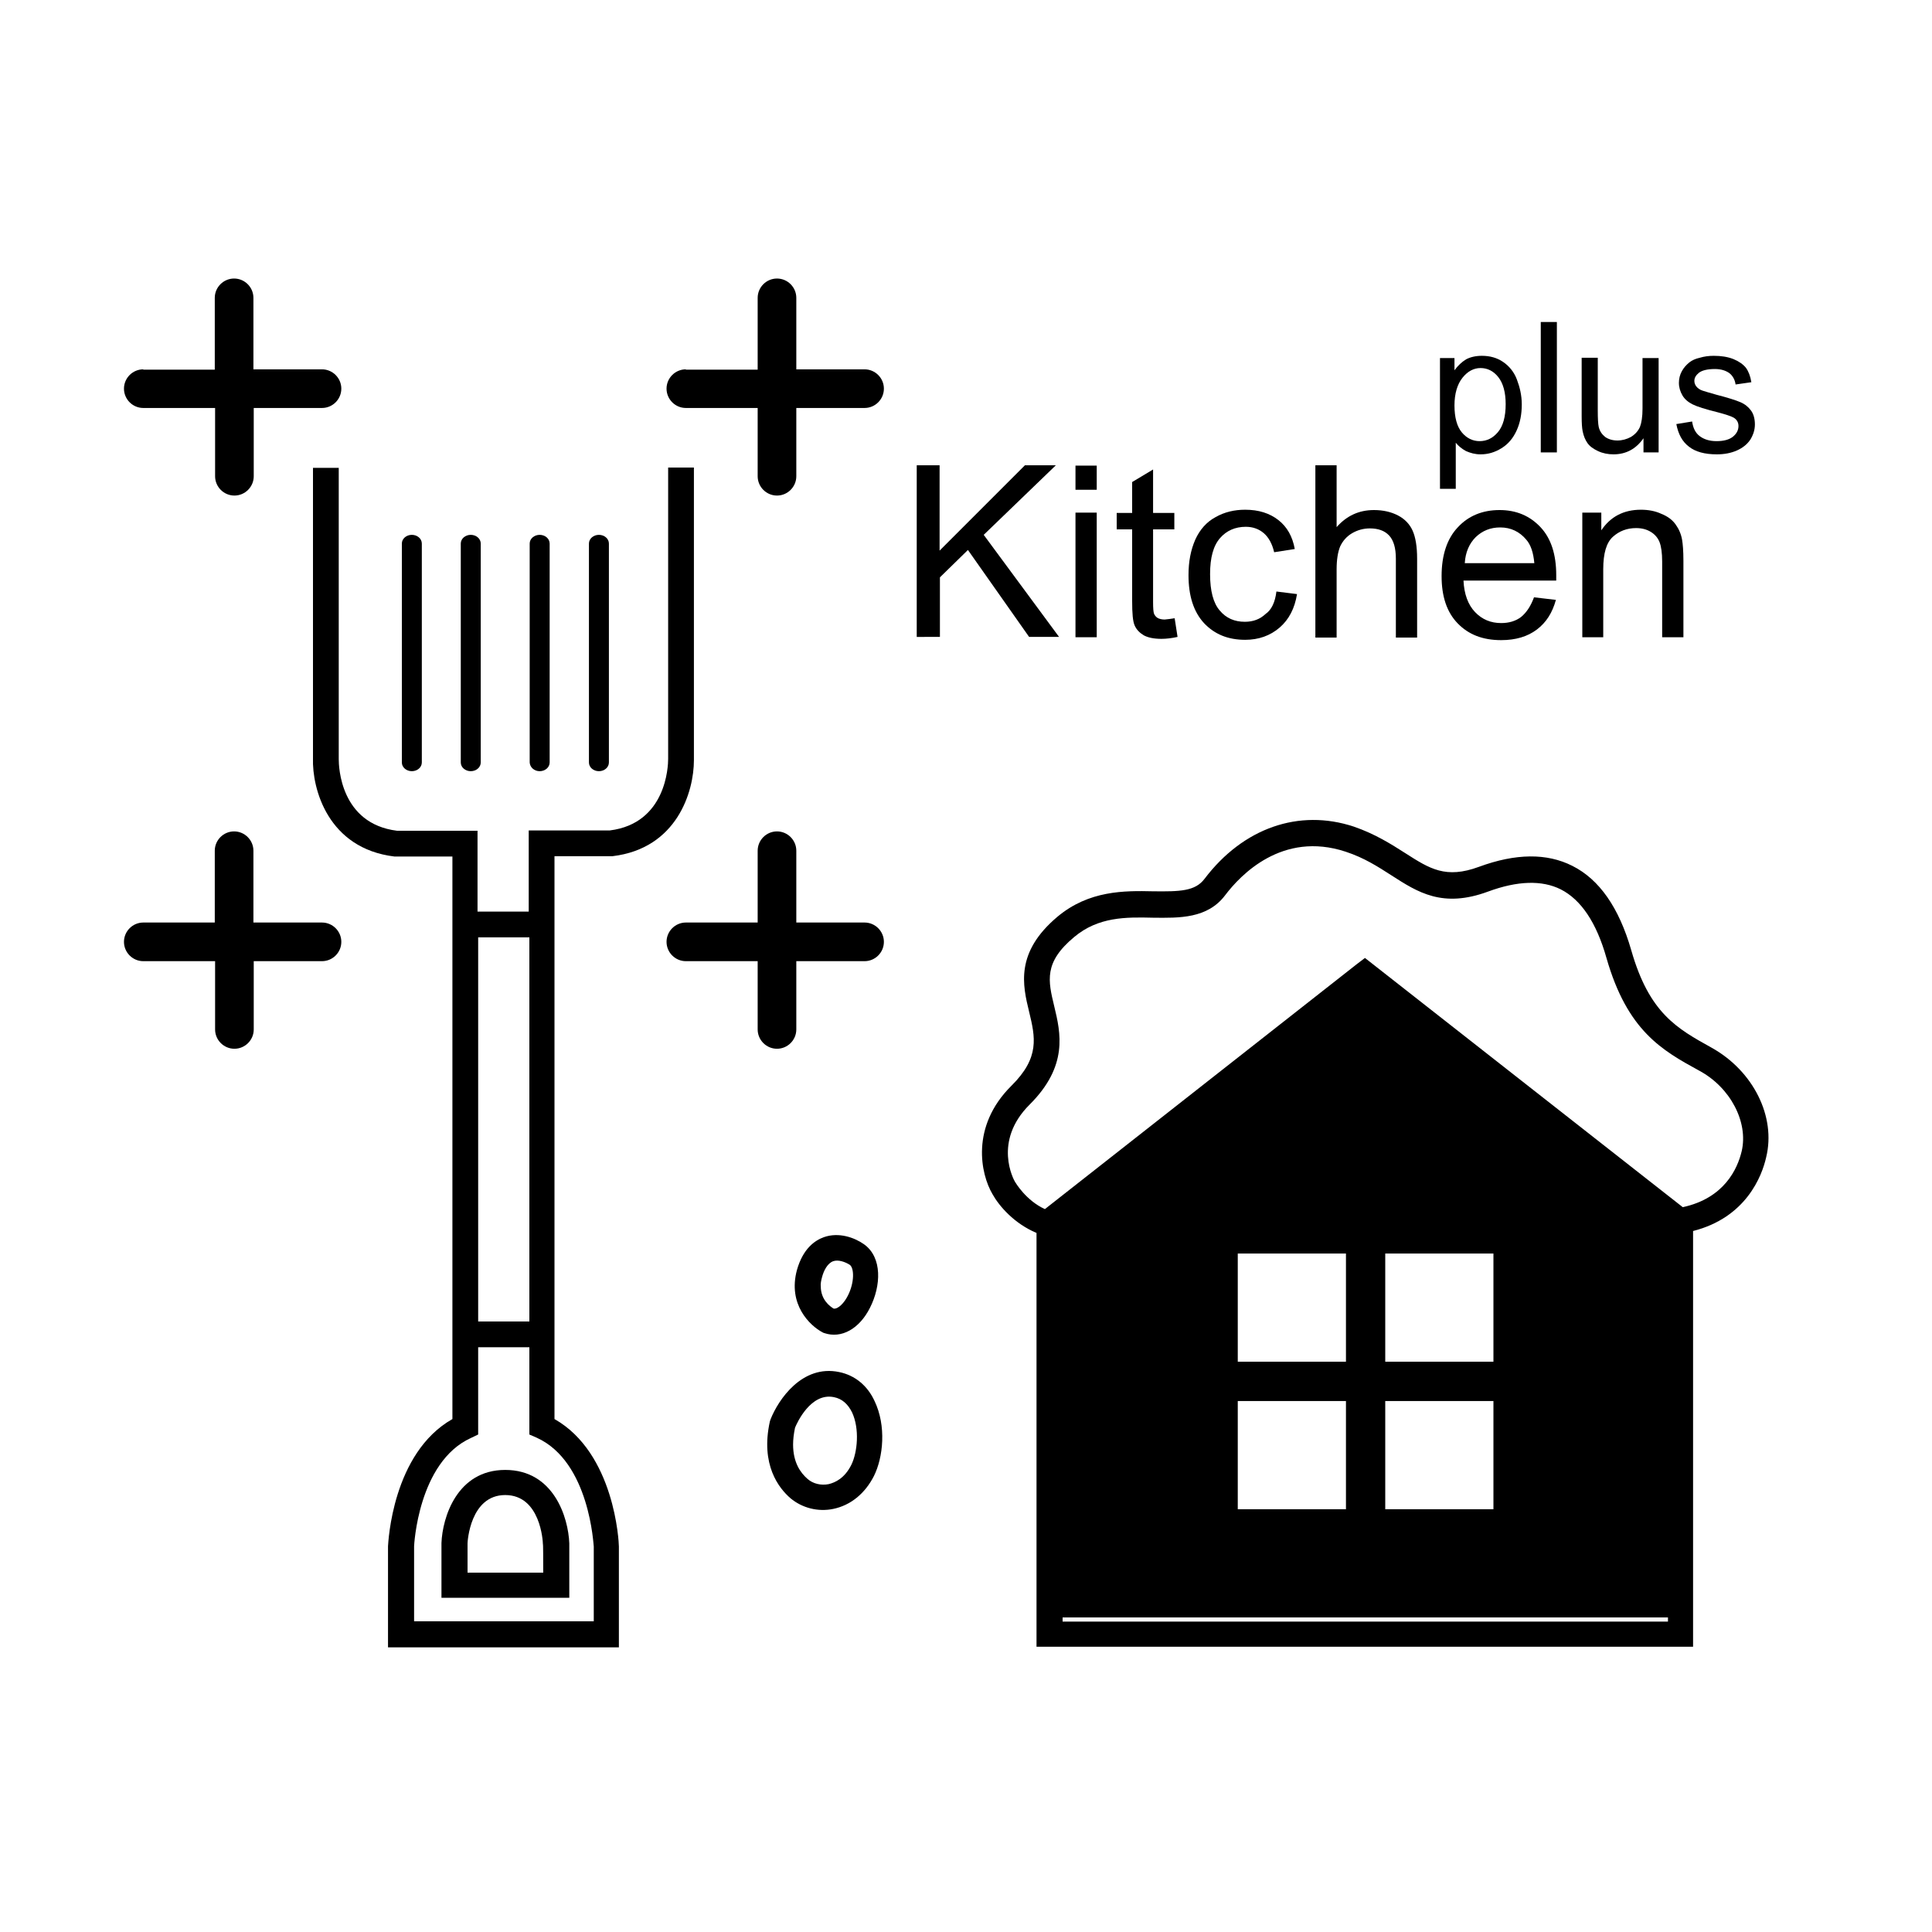 <?xml version="1.0" encoding="utf-8"?>
<!-- Generator: Adobe Illustrator 18.0.0, SVG Export Plug-In . SVG Version: 6.00 Build 0)  -->
<!DOCTYPE svg PUBLIC "-//W3C//DTD SVG 1.1//EN" "http://www.w3.org/Graphics/SVG/1.1/DTD/svg11.dtd">
<svg version="1.1" id="图层_1" xmlns="http://www.w3.org/2000/svg" xmlns:xlink="http://www.w3.org/1999/xlink" x="0px" y="0px"
	 viewBox="0 0 600 600" enable-background="new 0 0 600 600" xml:space="preserve">
<g>
	<path fill-rule="evenodd" clip-rule="evenodd" d="M213,286.5c-3.3,0-6,2.7-6,6c0,3.3,2.7,6,6,6h22.3v21.2c0,3.3,2.7,6,6,6
		c3.3,0,6-2.7,6-6v-21.2h21.2c3.3,0,6-2.7,6-6c0-3.3-2.7-6-6-6h-21.2v-22.3c0-3.3-2.7-6-6-6c-3.3,0-6,2.7-6,6v22.3H213z M213,114.7
		c-3.3,0-6,2.7-6,6c0,3.3,2.7,6,6,6h22.3v21.2c0,3.3,2.7,6,6,6c3.3,0,6-2.7,6-6v-21.2h21.2c3.3,0,6-2.7,6-6c0-3.3-2.7-6-6-6h-21.2
		V92.5c0-3.3-2.7-6-6-6c-3.3,0-6,2.7-6,6v22.3H213z M44.5,286.5c-3.3,0-6,2.7-6,6c0,3.3,2.7,6,6,6h22.3v21.2c0,3.3,2.7,6,6,6
		c3.3,0,6-2.7,6-6v-21.2h21.2c3.3,0,6-2.7,6-6c0-3.3-2.7-6-6-6H78.7v-22.3c0-3.3-2.7-6-6-6c-3.3,0-6,2.7-6,6v22.3H44.5z M44.5,114.7
		c-3.3,0-6,2.7-6,6c0,3.3,2.7,6,6,6h22.3v21.2c0,3.3,2.7,6,6,6c3.3,0,6-2.7,6-6v-21.2h21.2c3.3,0,6-2.7,6-6c0-3.3-2.7-6-6-6H78.7
		V92.5c0-3.3-2.7-6-6-6c-3.3,0-6,2.7-6,6v22.3H44.5z"/>
	<path fill-rule="evenodd" clip-rule="evenodd" d="M430.2,468.7v-33.6h33.6v33.6H430.2z M384.4,435.1H418v33.6h-33.6V435.1z
		 M418,389.3v33.6h-33.6v-33.6H418z M463.8,422.9h-33.6v-33.6h33.6V422.9z M518.8,380.3l-94.7-73.6l-94.7,73.6v122h189.3V380.3z"/>
	<path d="M186,239.5c1.7,0,3.1-1.2,3.1-2.7v-68c0-1.5-1.4-2.7-3.1-2.7c-1.7,0-3.1,1.2-3.1,2.7v68C182.9,238.3,184.3,239.5,186,239.5
		z"/>
	<path d="M167.6,239.5c1.7,0,3.1-1.2,3.1-2.7v-68c0-1.5-1.4-2.7-3.1-2.7c-1.7,0-3.1,1.2-3.1,2.7v68
		C164.6,238.3,165.9,239.5,167.6,239.5z"/>
	<path d="M149.3,168.8c0-1.5-1.4-2.7-3.1-2.7c-1.7,0-3.1,1.2-3.1,2.7v68c0,1.5,1.4,2.7,3.1,2.7c1.7,0,3.1-1.2,3.1-2.7V168.8z"/>
	<path d="M127.9,166.1c-1.7,0-3.1,1.2-3.1,2.7v68c0,1.5,1.4,2.7,3.1,2.7c1.7,0,3.1-1.2,3.1-2.7v-68
		C131,167.3,129.6,166.1,127.9,166.1z"/>
	<path fill-rule="evenodd" clip-rule="evenodd" d="M137.1,479.2v17h39.7v-16.9c-0.3-8-4.8-22.8-19.9-22.8
		C141.9,456.5,137.4,471.3,137.1,479.2z M168.7,488.4c-5.3,0-18.2,0-23.5,0c0-3.8,0-9.1,0-9.1c0-0.5,0.8-15,11.7-15
		c11,0,11.7,14.5,11.7,15.2C168.7,479.5,168.7,484.6,168.7,488.4z"/>
	<path fill-rule="evenodd" clip-rule="evenodd" d="M166.7,446.5c16.5,7.5,17.6,33.5,17.7,33.8l0,23.2h-55.8v-23.3
		c0-0.1,1.2-26.1,17.6-33.6l2.3-1.1v-27.1h15.9v27.1L166.7,446.5z M123.3,258c-17.6-2.2-18.1-19.9-18.1-22.2v-0.2v-82.3l0-8l-8,0
		v90.2c-0.3,9.4,4.6,28,25.3,30.5l0.2,0h17.8v17.2v8v119.3v8v22.2c-18.7,10.6-19.9,38.3-20,39.5v31.4h71.7v-31.3
		c0-1.4-1.3-29-20-39.6v-22.2v-8V291.1v-8v-17.2h17.8l0.2,0c20.1-2.4,25.3-20.1,25.3-29.8l0-0.7v-0.1v-90.1h-4l-4,0l0,8v82.3v0.2
		c0,2.3-0.6,20-18.1,22.2h-25.2v25.2h-15.9V258H123.3z M148.5,291.1h15.9v119.3h-15.9V291.1z"/>
	<path fill-rule="evenodd" clip-rule="evenodd" d="M255.5,413.8l0.2,0.1l0.3,0.1c5.3,1.8,10.9-1.3,14.2-7.9
		c3.4-6.7,3.9-15.6-1.9-19.7c-3-2.1-7.8-3.8-12.4-2.2c-2.8,1-6.5,3.5-8.4,10.2C244.6,405.1,251.5,411.7,255.5,413.8z M255.3,396.6
		c0.5-1.9,1.6-4.2,3.4-4.9c1.6-0.6,3.8,0.2,5.2,1.1c1.4,1,1.5,5.5-0.6,9.6c-1.1,2.2-3,4.2-4.4,4c-1.2-0.7-4-2.8-4-6.9
		C254.8,398.7,255,397.7,255.3,396.6z"/>
	<path fill-rule="evenodd" clip-rule="evenodd" d="M260.6,426.1c-11.5-2.4-18.9,8.6-21.3,14.7l-0.1,0.3l-0.1,0.3
		c-3,13.5,2.8,20.8,6.4,23.9l0,0c3.6,3,8.5,4.3,13.3,3.3c5.3-1.1,9.8-4.7,12.6-10.2c2.9-5.8,3.9-15.6,0.2-23.3
		C269.4,430.3,265.5,427.1,260.6,426.1z M264.4,454.9c-2.1,4.2-5,5.5-7,6c-2.4,0.5-4.9-0.1-6.6-1.6c-2.2-1.9-4.5-5.1-4.5-10.7
		c0-1.5,0.2-3.3,0.6-5.2c0.6-1.5,4.9-11,12.1-9.5c2.5,0.5,4.3,2.1,5.6,4.7C267,443.7,266.3,451,264.4,454.9z"/>
	<path fill-rule="evenodd" clip-rule="evenodd" d="M531.6,325.4c-10.8-6-19.4-10.7-25-30.3c-3.8-13.2-9.9-22-18.3-26.2
		c-7.9-4-17.6-3.9-29,0.3c-10.3,3.8-15.3,0.6-22.8-4.2c-4.4-2.8-9.4-6-16.1-8.3c-17-5.6-34.3,0.4-46.3,16.2c-2.9,3.9-7.7,4-16,3.9
		c-8.9-0.2-19.9-0.3-29.7,7.9c-13.2,11.1-10.8,21.3-8.8,29.5c1.9,7.9,3.4,14.2-5.5,23c-12.8,12.7-9.5,27.5-5.9,33.6
		c2.1,3.8,6.8,9.2,13.7,12.1v128.5h203.9V382.3c16.5-4.2,21.4-17.1,22.7-22.9C551.6,346.8,544.5,332.6,531.6,325.4z M330,381.3
		c2.9-2.3,89.4-70.1,94-73.8c4.6,3.6,91.1,71.5,94,73.8c0,3.6,0,114.9,0,122.3c-7.5,0-180.5,0-188,0C330,496.2,330,384.9,330,381.3z
		 M540.9,357.5c-1.3,5.5-5.4,14.6-18.3,17.4l-98.7-77.4l-2.5,1.9l-96.9,76.1c-5.9-2.7-9.1-8.2-9.3-8.5c-0.3-0.5-7-12.5,4.6-24
		c12-12,9.6-22.2,7.6-30.5c-1.9-7.9-3.3-13.6,6.2-21.5c7.5-6.3,16.1-6.2,24.4-6c8.3,0.1,17,0.3,22.5-7c4.7-6.2,17.7-20,37.4-13.5
		c5.8,1.9,10.1,4.7,14.3,7.4c8.1,5.2,15.8,10.2,29.9,5c9.2-3.4,16.8-3.6,22.6-0.7c6.3,3.2,11.1,10.3,14.2,21.3
		c6.5,22.7,17.3,28.7,28.8,35C537.4,337.7,543,348.5,540.9,357.5z"/>
</g>
<g>
	<path d="M447.2,151.7v-40.5h4.5v3.8c1.1-1.5,2.3-2.6,3.6-3.4c1.3-0.7,3-1.1,4.9-1.1c2.5,0,4.7,0.6,6.6,1.9c1.9,1.3,3.4,3.1,4.3,5.5
		s1.5,4.9,1.5,7.7c0,3-0.5,5.7-1.6,8.1c-1.1,2.4-2.6,4.2-4.7,5.5c-2.1,1.3-4.2,1.9-6.5,1.9c-1.7,0-3.1-0.4-4.5-1
		c-1.3-0.7-2.4-1.6-3.2-2.6v14.3H447.2z M451.7,125.9c0,3.8,0.8,6.6,2.3,8.4c1.5,1.8,3.4,2.7,5.5,2.7c2.2,0,4.1-0.9,5.7-2.8
		s2.4-4.8,2.4-8.7c0-3.7-0.8-6.5-2.3-8.4c-1.5-1.9-3.4-2.8-5.5-2.8c-2.1,0-4,1-5.6,3S451.7,122.2,451.7,125.9z"/>
	<path d="M478.5,140.4V100h5v40.5H478.5z"/>
	<path d="M510.4,140.4v-4.3c-2.3,3.3-5.4,5-9.3,5c-1.7,0-3.3-0.3-4.8-1c-1.5-0.7-2.6-1.5-3.3-2.5s-1.2-2.2-1.5-3.7
		c-0.2-1-0.3-2.5-0.3-4.6v-18.2h5v16.3c0,2.6,0.1,4.3,0.3,5.2c0.3,1.3,1,2.3,2,3.1c1,0.7,2.3,1.1,3.8,1.1s2.9-0.4,4.2-1.1
		c1.3-0.8,2.2-1.8,2.8-3.1c0.5-1.3,0.8-3.2,0.8-5.7v-15.7h5v29.3H510.4z"/>
	<path d="M520.6,131.7l4.9-0.8c0.3,2,1,3.5,2.3,4.5c1.3,1,3,1.6,5.3,1.6c2.3,0,4-0.5,5.1-1.4c1.1-0.9,1.7-2,1.7-3.3
		c0-1.1-0.5-2-1.5-2.6c-0.7-0.4-2.4-1-5.1-1.7c-3.6-0.9-6.2-1.7-7.6-2.4c-1.4-0.7-2.5-1.6-3.2-2.8c-0.7-1.2-1.1-2.5-1.1-3.9
		c0-1.3,0.3-2.5,0.9-3.6s1.4-2,2.4-2.8c0.8-0.6,1.8-1.1,3.2-1.4c1.3-0.4,2.8-0.6,4.3-0.6c2.3,0,4.3,0.3,6.1,1c1.7,0.7,3,1.6,3.9,2.7
		c0.8,1.1,1.4,2.6,1.7,4.5l-4.9,0.7c-0.2-1.5-0.9-2.7-1.9-3.5c-1.1-0.8-2.6-1.3-4.5-1.3c-2.3,0-3.9,0.4-4.9,1.1
		c-1,0.8-1.5,1.6-1.5,2.6c0,0.6,0.2,1.2,0.6,1.7c0.4,0.5,1,1,1.9,1.3c0.5,0.2,2,0.6,4.4,1.3c3.5,0.9,6,1.7,7.4,2.3
		c1.4,0.6,2.5,1.5,3.3,2.6c0.8,1.1,1.2,2.6,1.2,4.3c0,1.7-0.5,3.2-1.4,4.7c-1,1.5-2.4,2.6-4.2,3.4c-1.8,0.8-3.9,1.2-6.2,1.2
		c-3.8,0-6.7-0.8-8.7-2.4C522.4,137.1,521.2,134.8,520.6,131.7z"/>
</g>
<g>
	<path d="M284.7,197.9v-53.4h7.1V171l26.5-26.5h9.6l-22.4,21.6l23.4,31.7h-9.3l-19-27l-8.7,8.5v18.5H284.7z"/>
	<path d="M334,152.1v-7.5h6.6v7.5H334z M334,197.9v-38.7h6.6v38.7H334z"/>
	<path d="M364.8,192l0.9,5.8c-1.8,0.4-3.5,0.6-5,0.6c-2.4,0-4.2-0.4-5.5-1.1c-1.3-0.8-2.2-1.7-2.8-3s-0.8-3.8-0.8-7.7v-22.2h-4.8
		v-5.1h4.8v-9.6l6.5-3.9v13.5h6.6v5.1h-6.6v22.6c0,1.9,0.1,3.1,0.3,3.6c0.2,0.5,0.6,1,1.1,1.3c0.5,0.3,1.3,0.5,2.2,0.5
		C362.7,192.3,363.6,192.2,364.8,192z"/>
	<path d="M396.4,183.7l6.4,0.8c-0.7,4.4-2.5,7.9-5.4,10.4s-6.5,3.8-10.7,3.8c-5.3,0-9.5-1.7-12.8-5.2c-3.2-3.5-4.8-8.4-4.8-14.9
		c0-4.2,0.7-7.8,2.1-11c1.4-3.1,3.5-5.5,6.3-7c2.8-1.6,5.9-2.3,9.2-2.3c4.2,0,7.6,1.1,10.3,3.2c2.7,2.1,4.4,5.1,5.1,9l-6.4,1
		c-0.6-2.6-1.7-4.6-3.2-5.9c-1.5-1.3-3.4-2-5.6-2c-3.3,0-6,1.2-8,3.5c-2.1,2.4-3.1,6.1-3.1,11.2c0,5.2,1,9,3,11.3
		c2,2.4,4.6,3.5,7.8,3.5c2.6,0,4.7-0.8,6.4-2.4C394.9,189.4,396,187,396.4,183.7z"/>
	<path d="M408.5,197.9v-53.4h6.6v19.2c3.1-3.5,6.9-5.3,11.6-5.3c2.9,0,5.4,0.6,7.5,1.7c2.1,1.1,3.6,2.7,4.5,4.7s1.4,4.9,1.4,8.7
		v24.5h-6.6v-24.5c0-3.3-0.7-5.7-2.1-7.2s-3.4-2.2-6-2.2c-1.9,0-3.8,0.5-5.5,1.5c-1.7,1-2.9,2.4-3.7,4.1c-0.7,1.7-1.1,4.1-1.1,7.1
		v21.2H408.5z"/>
	<path d="M476.4,185.5l6.8,0.8c-1.1,4-3,7-5.9,9.2c-2.9,2.2-6.6,3.3-11.1,3.3c-5.7,0-10.1-1.7-13.5-5.2s-5-8.4-5-14.7
		c0-6.5,1.7-11.6,5-15.1c3.3-3.6,7.7-5.4,13-5.4c5.2,0,9.4,1.8,12.7,5.3c3.3,3.5,4.9,8.5,4.9,14.9c0,0.4,0,1,0,1.7h-28.8
		c0.2,4.2,1.4,7.5,3.6,9.8s4.9,3.4,8.1,3.4c2.4,0,4.5-0.6,6.2-1.9C474.1,190.2,475.4,188.2,476.4,185.5z M454.9,174.9h21.6
		c-0.3-3.3-1.1-5.7-2.5-7.3c-2.1-2.5-4.8-3.8-8.1-3.8c-3,0-5.5,1-7.6,3C456.3,168.8,455.1,171.5,454.9,174.9z"/>
	<path d="M491.4,197.9v-38.7h5.9v5.5c2.8-4.2,6.9-6.4,12.3-6.4c2.3,0,4.5,0.4,6.4,1.3c2,0.8,3.4,1.9,4.4,3.3c1,1.4,1.7,3,2,4.8
		c0.2,1.2,0.4,3.3,0.4,6.4v23.8h-6.6v-23.5c0-2.7-0.3-4.7-0.8-6c-0.5-1.3-1.4-2.4-2.7-3.2c-1.3-0.8-2.8-1.2-4.6-1.2
		c-2.8,0-5.2,0.9-7.2,2.7c-2,1.8-3,5.1-3,10.1v21.1H491.4z"/>
</g>
</svg>
